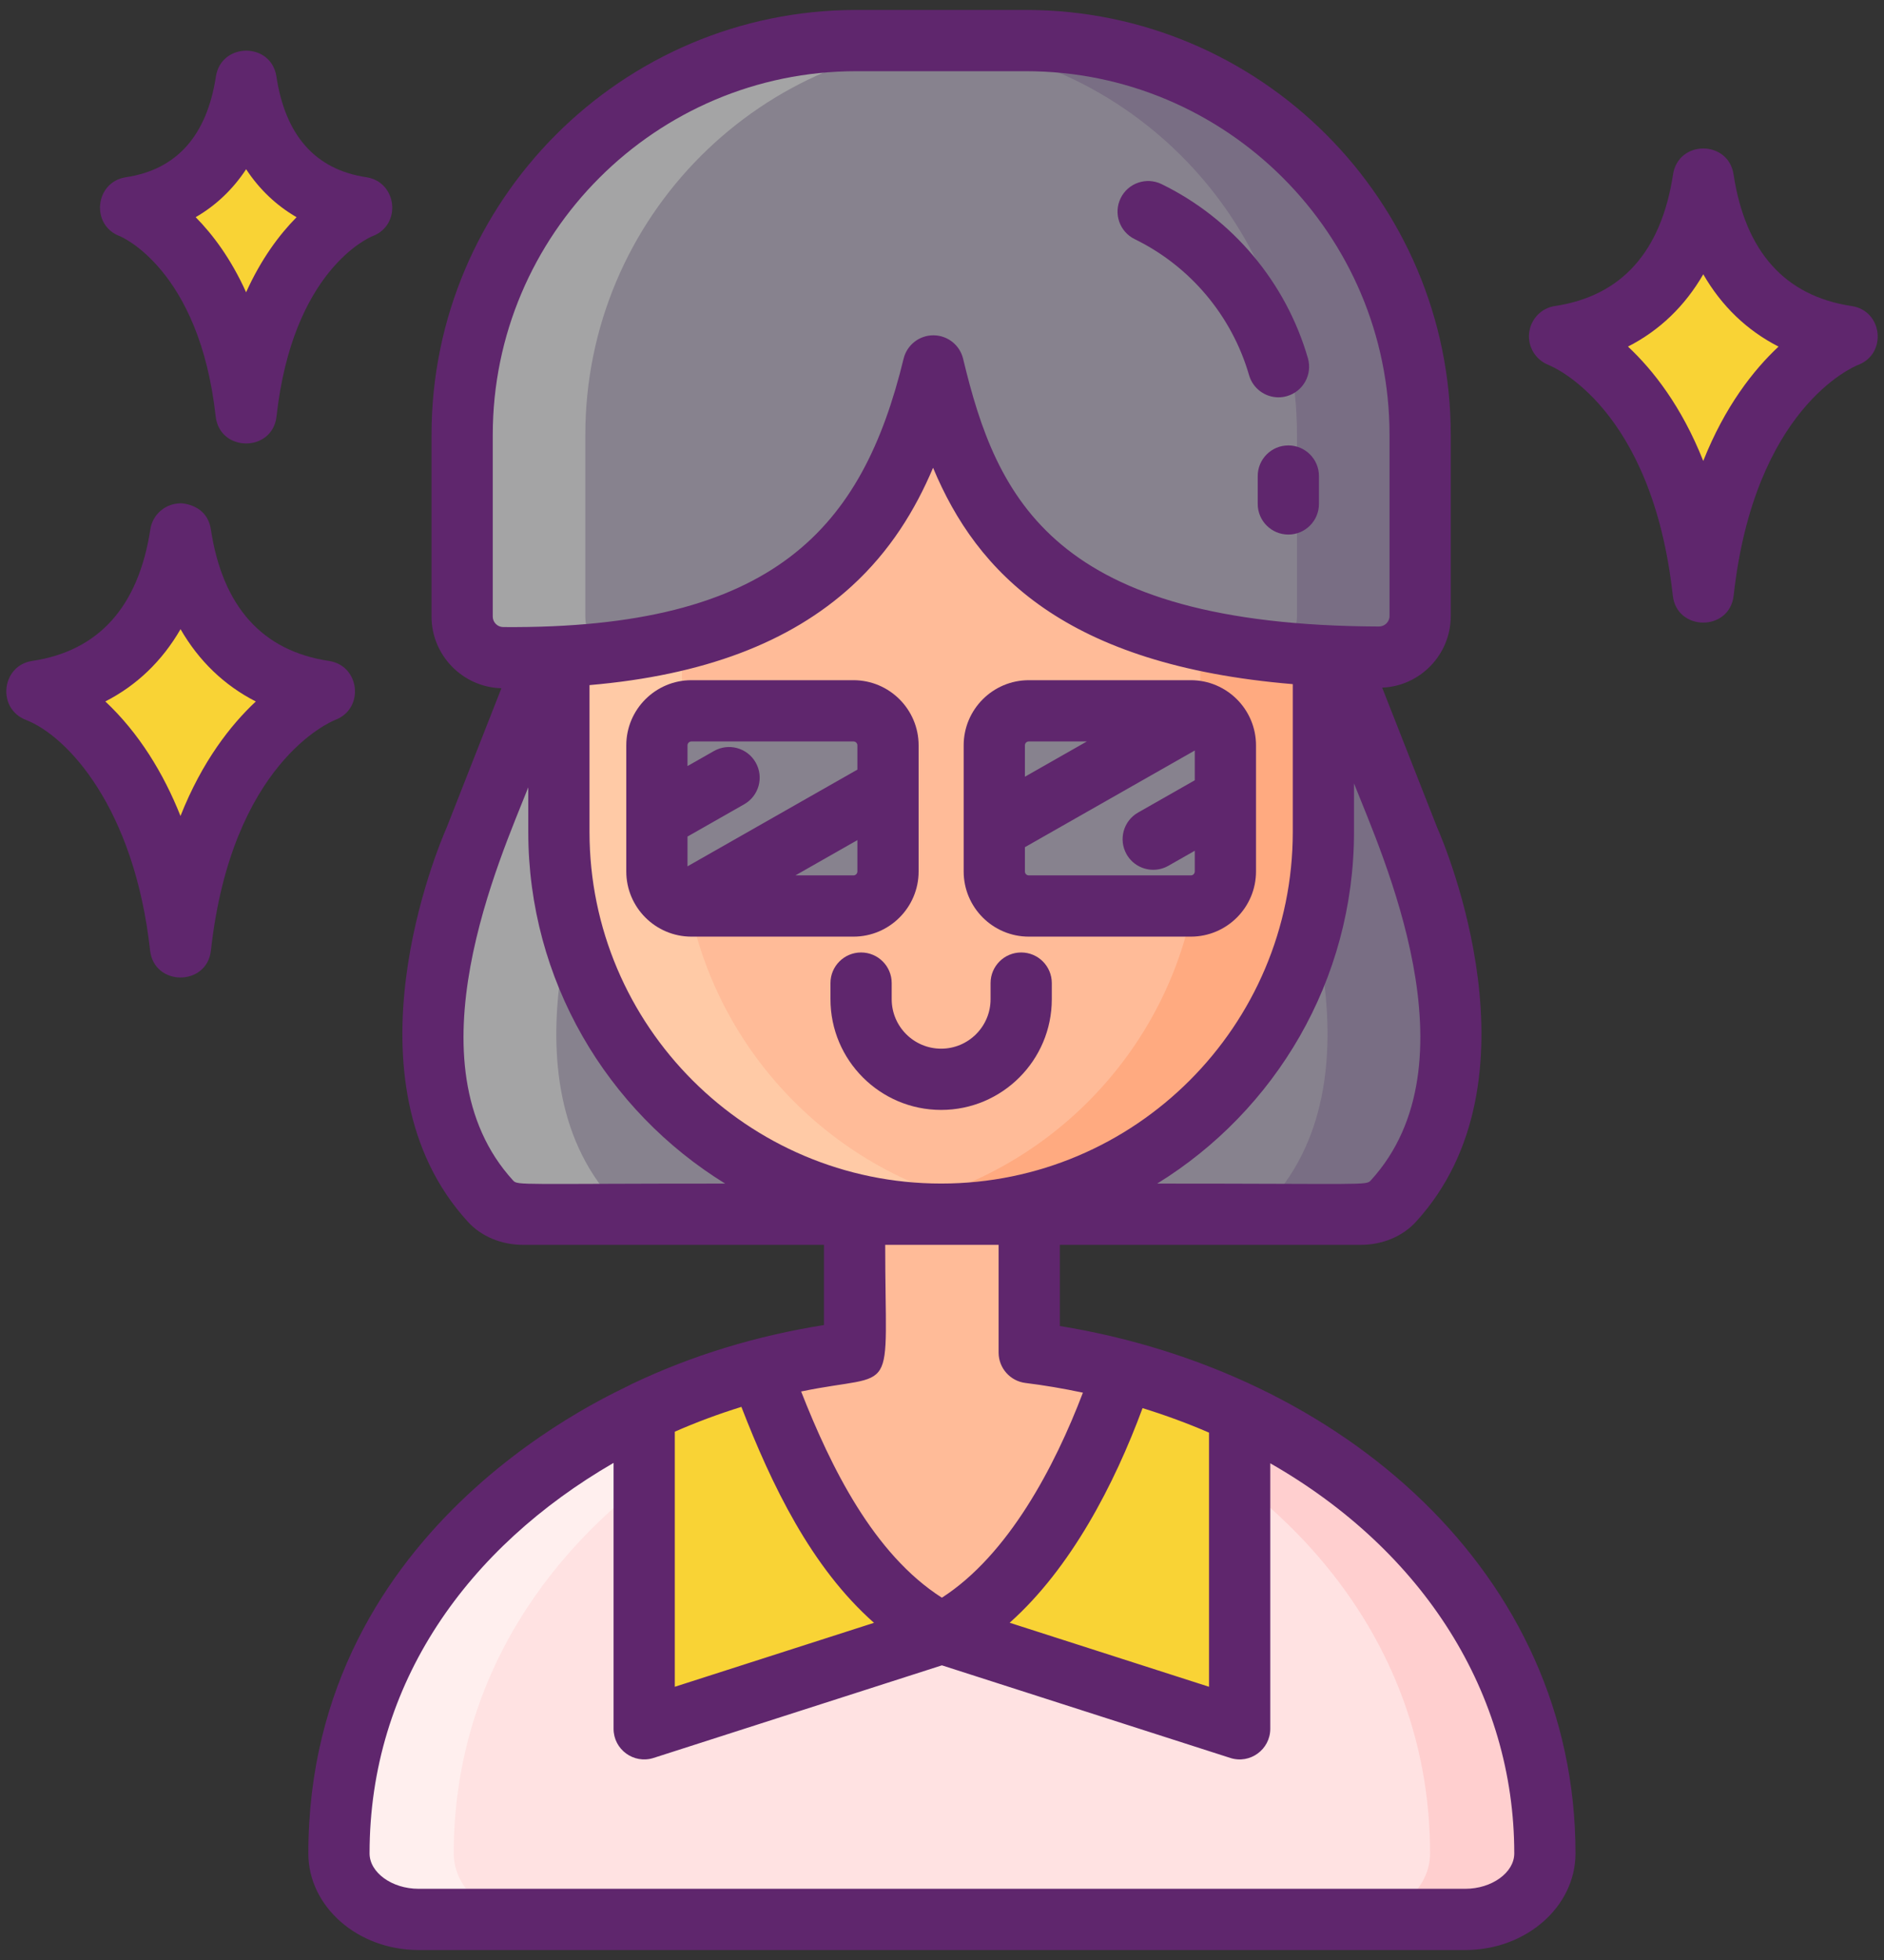 <svg width="100" height="104" viewBox="0 0 100 104" fill="none" xmlns="http://www.w3.org/2000/svg">
<rect x="0" y="0" width="100" height="104" fill="#333333" stroke="none"/>
<path d="M81.999 98.344C81.999 100.278 80.106 101.846 77.775 101.846H22.216C19.884 101.846 17.991 100.278 17.991 98.344C17.991 89.041 23.15 81.806 30.093 77.236C31.421 76.362 32.79 75.594 34.192 74.924C36.183 73.974 38.242 73.23 40.339 72.678C42.666 72.06 45.035 71.686 47.407 71.536C48.988 71.43 50.568 71.43 52.132 71.528C52.164 71.532 52.197 71.532 52.23 71.536C54.744 71.695 57.226 72.101 59.619 72.734C61.764 73.299 63.84 74.047 65.798 74.969C75.174 79.365 81.999 87.64 81.999 98.344Z" fill="#FFE2E2"/>
<path d="M52.863 71.582C48.577 71.927 44.295 73.012 40.286 74.925C38.884 75.595 37.515 76.363 36.187 77.237C29.244 81.807 24.084 89.042 24.084 98.345C24.084 100.279 25.978 101.847 28.309 101.847H22.216C19.884 101.847 17.991 100.279 17.991 98.345C17.991 89.042 23.15 81.807 30.093 77.237C31.421 76.363 32.79 75.595 34.192 74.925C38.401 72.918 42.906 71.821 47.407 71.537C48.988 71.431 50.568 71.431 52.132 71.529C52.164 71.533 52.197 71.533 52.23 71.537C52.441 71.549 52.652 71.565 52.863 71.582Z" fill="#FFEFEE"/>
<path d="M82 98.345C82 100.279 80.106 101.847 77.775 101.847H71.681C74.013 101.847 75.906 100.279 75.906 98.345C75.906 87.641 69.081 79.365 59.705 74.97C55.739 73.109 51.319 71.943 46.77 71.582C46.981 71.565 47.196 71.549 47.407 71.537C48.988 71.431 50.568 71.431 52.132 71.529C52.164 71.533 52.197 71.533 52.23 71.537C57.003 71.838 61.651 73.024 65.798 74.97C75.175 79.365 82 87.641 82 98.345Z" fill="#FFCFCF"/>
<path d="M65.798 74.969V91.731L50.003 86.661H49.987L34.192 91.731V74.924C36.182 73.974 38.242 73.23 40.339 72.678C42.666 72.06 45.035 71.686 47.407 71.536C48.987 71.43 50.568 71.43 52.132 71.528C52.164 71.532 52.197 71.532 52.229 71.536C54.744 71.695 57.226 72.101 59.619 72.734C61.764 73.299 63.84 74.047 65.798 74.969Z" fill="#F9D335"/>
<path d="M59.619 72.736C57.892 77.912 54.805 84.123 49.995 86.662C44.762 83.9 42.187 77.567 40.338 72.679C41.996 72.237 43.674 71.928 45.36 71.729V64.428H54.63V71.765C56.324 71.98 57.99 72.305 59.619 72.736Z" fill="#FFBB98"/>
<path d="M74.784 44.541L71.079 35.119C66.92 35.119 33.541 35.119 28.911 35.119L25.206 44.541C25.206 44.541 19.705 56.827 26.039 63.74C26.443 64.18 27.09 64.429 27.765 64.429H72.224C72.899 64.429 73.546 64.18 73.95 63.74C80.285 56.827 74.784 44.541 74.784 44.541Z" fill="#87828E"/>
<path d="M34.303 64.428H27.766C27.09 64.428 26.445 64.181 26.04 63.739C19.703 56.825 25.207 44.541 25.207 44.541L28.912 35.119H35.449L31.745 44.541C31.745 44.541 26.241 56.826 32.577 63.739C32.982 64.181 33.627 64.428 34.303 64.428Z" fill="#A4A4A5"/>
<path d="M73.949 63.74C73.548 64.181 72.899 64.429 72.223 64.429H65.686C66.362 64.429 67.011 64.181 67.412 63.74C73.749 56.826 68.249 44.541 68.249 44.541L64.54 35.12H71.077L74.786 44.541C74.786 44.541 80.286 56.826 73.949 63.74Z" fill="#796E84"/>
<path d="M70.243 25.765V44.138C70.243 54.187 62.846 62.582 53.227 64.16C53.223 64.16 53.223 64.16 53.217 64.16C50.659 64.599 47.222 64.336 46.695 64.16C37.071 62.592 29.665 54.192 29.665 44.138V25.765C29.665 24.386 30.794 23.258 32.172 23.258H67.735C69.114 23.258 70.243 24.386 70.243 25.765Z" fill="#FFBB98"/>
<path d="M70.242 26V44.138C70.242 54.187 62.846 62.582 53.227 64.16C53.222 64.16 53.222 64.16 53.217 64.16C50.659 64.599 47.222 64.336 46.695 64.16C47.814 63.975 48.902 63.7 49.956 63.336C57.931 60.604 63.705 53.018 63.705 44.139V26C63.705 24.491 62.471 23.258 60.963 23.258H67.5C69.008 23.258 70.242 24.491 70.242 26Z" fill="#FFAA80"/>
<path d="M53.217 64.159C50.659 64.599 47.222 64.336 46.695 64.159C37.071 62.591 29.665 54.191 29.665 44.138V26C29.665 24.491 30.904 23.258 32.412 23.258H38.949C37.441 23.258 36.202 24.491 36.202 26V44.138C36.202 53.018 41.976 60.604 49.956 63.336C51.01 63.695 52.099 63.975 53.217 64.159Z" fill="#FFCAA6"/>
<path d="M54.458 2.153H50.715H49.299H45.451C33.896 2.153 24.53 11.52 24.53 23.074V32.717C24.53 33.914 25.499 34.888 26.696 34.898C44.412 35.043 47.792 26.601 49.541 19.417C51.265 26.613 54.366 34.803 73.185 34.868C74.393 34.872 75.379 33.896 75.379 32.687V23.074C75.379 11.52 66.012 2.153 54.458 2.153Z" fill="#87828E"/>
<path d="M75.378 23.075V32.685C75.378 33.897 74.393 34.873 73.186 34.869C71.198 34.86 69.381 34.764 67.729 34.586C68.392 34.211 68.841 33.501 68.841 32.686V23.075C68.841 11.522 59.475 2.151 47.921 2.151H54.459C66.012 2.152 75.378 11.522 75.378 23.075Z" fill="#796E84"/>
<path d="M31.068 23.075V32.716C31.068 33.54 31.521 34.254 32.197 34.629C30.536 34.821 28.71 34.917 26.696 34.899C25.498 34.886 24.53 33.914 24.53 32.716V23.075C24.53 11.522 33.896 2.151 45.45 2.151H51.987C40.433 2.152 31.068 11.522 31.068 23.075Z" fill="#A4A4A5"/>
<path d="M45.302 48.074H36.7C35.688 48.074 34.868 47.253 34.868 46.241V39.549C34.868 38.537 35.688 37.717 36.7 37.717H45.302C46.314 37.717 47.134 38.537 47.134 39.549V46.241C47.134 47.253 46.314 48.074 45.302 48.074Z" fill="#87828E"/>
<path d="M54.608 37.717H63.209C64.221 37.717 65.042 38.537 65.042 39.549V46.241C65.042 47.253 64.221 48.074 63.209 48.074H54.608C53.595 48.074 52.775 47.253 52.775 46.241V39.549C52.775 38.537 53.595 37.717 54.608 37.717Z" fill="#87828E"/>
<path d="M98.045 17.847C98.045 17.847 91.648 20.188 90.405 31.42C89.166 20.188 82.77 17.847 82.77 17.847C88.28 17.023 89.933 12.61 90.41 9.503C90.881 12.61 92.534 17.023 98.045 17.847Z" fill="#F9D335"/>
<path d="M17.22 36.678C17.22 36.678 10.824 39.019 9.581 50.251C8.342 39.019 1.946 36.678 1.946 36.678C7.456 35.854 9.109 31.441 9.585 28.334C10.057 31.441 11.71 35.854 17.22 36.678Z" fill="#F9D335"/>
<path d="M19.2 11.011C19.2 11.011 14.061 12.891 13.062 21.914C12.067 12.891 6.929 11.011 6.929 11.011C11.355 10.348 12.683 6.803 13.066 4.307C13.445 6.803 14.773 10.348 19.2 11.011Z" fill="#F9D335"/>
<path d="M19.44 9.403C16.753 9.002 15.149 7.205 14.672 4.063C14.393 2.22 11.738 2.243 11.46 4.061C10.978 7.204 9.373 9.002 6.688 9.403C5.03 9.651 4.796 11.96 6.37 12.536C6.412 12.552 10.586 14.289 11.447 22.092C11.659 24.008 14.465 24.011 14.678 22.093C15.534 14.355 19.563 12.616 19.777 12.529C21.336 11.937 21.086 9.65 19.44 9.403ZM13.063 15.509C12.259 13.727 11.29 12.44 10.386 11.524C11.463 10.901 12.361 10.046 13.064 8.98C13.766 10.046 14.664 10.901 15.742 11.525C14.837 12.44 13.868 13.727 13.063 15.509Z" fill="#5F266D"/>
<path d="M98.285 16.24C94.748 15.71 92.639 13.362 92.016 9.258C91.737 7.423 89.085 7.415 88.803 9.256C88.174 13.361 86.063 15.711 82.529 16.239C81.802 16.348 81.247 16.936 81.164 17.667C81.081 18.398 81.508 19.097 82.194 19.366C82.417 19.454 87.691 21.637 88.789 31.598C89.001 33.514 91.807 33.517 92.02 31.599C93.119 21.671 98.36 19.47 98.618 19.367C100.179 18.779 99.936 16.487 98.285 16.24ZM90.406 24.459C89.256 21.562 87.744 19.637 86.411 18.39C88.087 17.535 89.432 16.241 90.407 14.554C91.38 16.241 92.726 17.535 94.402 18.391C93.07 19.637 91.557 21.562 90.406 24.459Z" fill="#5F266D"/>
<path d="M17.461 35.071C13.924 34.542 11.815 32.193 11.192 28.089C10.955 26.533 9.179 26.709 9.585 26.709C8.783 26.709 8.1 27.294 7.979 28.088C7.35 32.193 5.239 34.543 1.705 35.071C0.086 35.313 -0.189 37.585 1.37 38.198C3.577 39.047 7.133 42.875 7.966 50.429C8.177 52.345 10.984 52.348 11.196 50.43C12.295 40.499 17.541 38.299 17.794 38.199C19.354 37.61 19.112 35.318 17.461 35.071ZM9.58 43.297C8.677 41.023 7.362 38.879 5.59 37.22C7.264 36.364 8.609 35.07 9.583 33.385C10.556 35.072 11.902 36.366 13.578 37.222C12.244 38.469 10.73 40.395 9.58 43.297Z" fill="#5F266D"/>
<path d="M56.255 70.36V66.053H72.225C73.375 66.053 74.441 65.61 75.149 64.837C82.009 57.351 76.693 44.842 76.284 43.913L73.363 36.486C75.345 36.414 77.004 34.766 77.004 32.687V23.075C77.004 10.642 66.89 0.528 54.458 0.528H45.444C45.444 0.528 45.443 0.528 45.442 0.528C33.015 0.533 22.905 10.646 22.905 23.075V32.717C22.905 34.775 24.563 36.465 26.614 36.519L23.707 43.913C23.298 44.841 17.982 57.351 24.841 64.836C25.549 65.609 26.615 66.053 27.766 66.053H43.735V70.308C40.146 70.88 36.731 71.911 33.492 73.458C33.086 73.753 16.366 80.599 16.366 98.344C16.366 101.172 18.991 103.471 22.216 103.471H77.775C81.001 103.471 83.625 101.172 83.625 98.344C83.625 83.442 71.18 72.785 56.255 70.36ZM60.645 74.717C61.858 75.091 63.038 75.526 64.173 76.017V89.502L53.591 86.105C56.841 83.212 59.148 78.769 60.645 74.717ZM72.752 62.642C72.51 62.906 72.415 62.803 61.422 62.803C67.684 58.942 71.869 52.021 71.869 44.139V41.568C73.351 45.338 78.457 56.417 72.752 62.642ZM26.155 32.717V23.075C26.155 12.434 34.811 3.778 45.451 3.778H54.458C65.098 3.778 73.754 12.434 73.754 23.075V32.687C73.754 33.004 73.492 33.243 73.192 33.243C73.192 33.243 73.191 33.243 73.19 33.243C55.936 33.183 52.906 26.49 51.121 19.038C50.946 18.308 50.294 17.793 49.543 17.792C49.543 17.792 49.541 17.792 49.541 17.792C48.791 17.792 48.139 18.305 47.962 19.033C45.78 27.997 41.126 33.39 26.709 33.273C26.404 33.271 26.155 33.021 26.155 32.717ZM27.238 62.642C21.57 56.456 26.588 45.467 28.04 41.775V44.139C28.04 52.021 32.225 58.942 38.49 62.803C27.597 62.803 27.482 62.907 27.238 62.642ZM31.29 44.139V36.353C37.339 35.831 41.918 34.102 45.201 31.107C47.244 29.243 48.583 27.053 49.526 24.82C51.849 30.397 56.545 35.294 68.619 36.301V44.139C68.619 54.429 60.247 62.801 49.957 62.801C39.664 62.801 31.29 54.429 31.29 44.139ZM46.985 66.053H53.005V71.769C53.005 72.59 53.618 73.282 54.433 73.382C55.417 73.503 56.449 73.678 57.479 73.897C55.987 77.811 53.53 82.499 49.994 84.776C46.369 82.463 44.101 77.851 42.523 73.834C47.736 72.753 46.985 74.411 46.985 66.053ZM35.817 75.967C36.959 75.466 38.141 75.026 39.352 74.651C40.955 78.781 43.045 83.153 46.391 86.109L35.817 89.503V75.967ZM77.775 100.222H22.216C20.806 100.222 19.616 99.362 19.616 98.345C19.616 89.285 24.851 82.091 32.567 77.623V91.731C32.567 92.826 33.633 93.615 34.689 93.279L49.995 88.365L65.302 93.279C66.35 93.616 67.424 92.831 67.424 91.731V77.644C75.58 82.302 80.375 89.883 80.375 98.345C80.375 99.362 79.184 100.222 77.775 100.222Z" fill="#5F266D"/>
<path d="M55.828 53.02V52.164C55.828 51.266 55.101 50.539 54.203 50.539C53.306 50.539 52.578 51.266 52.578 52.164V53.02C52.578 54.468 51.401 55.644 49.954 55.644C48.507 55.644 47.33 54.468 47.33 53.02V52.164C47.33 51.266 46.602 50.539 45.705 50.539C44.808 50.539 44.08 51.266 44.08 52.164V53.02C44.08 56.26 46.715 58.894 49.954 58.894C53.193 58.894 55.828 56.26 55.828 53.02Z" fill="#5F266D"/>
<path d="M60.229 12.69C63.175 14.128 65.388 16.759 66.299 19.909C66.505 20.62 67.155 21.083 67.859 21.083C68.009 21.083 68.161 21.062 68.312 21.018C69.174 20.769 69.671 19.868 69.421 19.006C68.254 14.976 65.424 11.61 61.655 9.769C60.848 9.377 59.875 9.71 59.482 10.517C59.089 11.323 59.423 12.296 60.229 12.69Z" fill="#5F266D"/>
<path d="M66.758 25.26V26.739C66.758 27.636 67.485 28.364 68.383 28.364C69.28 28.364 70.008 27.636 70.008 26.739V25.26C70.008 24.363 69.28 23.635 68.383 23.635C67.485 23.635 66.758 24.363 66.758 25.26Z" fill="#5F266D"/>
<path d="M48.759 46.241V39.549C48.759 37.643 47.208 36.092 45.302 36.092H36.7C34.793 36.092 33.242 37.643 33.242 39.549V46.241C33.242 48.147 34.793 49.699 36.7 49.699H45.301C47.208 49.699 48.759 48.147 48.759 46.241ZM36.492 45.968V44.388L39.502 42.675C40.282 42.231 40.554 41.239 40.11 40.459C39.666 39.679 38.675 39.407 37.894 39.851L36.492 40.648V39.549C36.492 39.435 36.585 39.342 36.7 39.342H45.301C45.416 39.342 45.509 39.435 45.509 39.549V40.837L36.492 45.968ZM45.509 44.577V46.241C45.509 46.355 45.416 46.449 45.302 46.449H42.219L45.509 44.577Z" fill="#5F266D"/>
<path d="M54.608 49.699H63.209C65.116 49.699 66.667 48.147 66.667 46.241V39.549C66.667 37.643 65.116 36.092 63.209 36.092H54.608C52.701 36.092 51.15 37.643 51.15 39.549V46.241C51.15 48.147 52.701 49.699 54.608 49.699ZM54.4 39.549C54.4 39.435 54.493 39.342 54.608 39.342H57.689L54.4 41.214V39.549H54.4ZM54.4 44.953L63.417 39.822V41.402L60.407 43.115C59.627 43.559 59.355 44.551 59.799 45.331C60.098 45.857 60.647 46.152 61.212 46.152C61.484 46.152 61.761 46.084 62.015 45.94L63.417 45.142V46.241C63.417 46.355 63.324 46.449 63.209 46.449H54.608C54.493 46.449 54.4 46.356 54.4 46.241V44.953H54.4Z" fill="#5F266D"/>
</svg>
